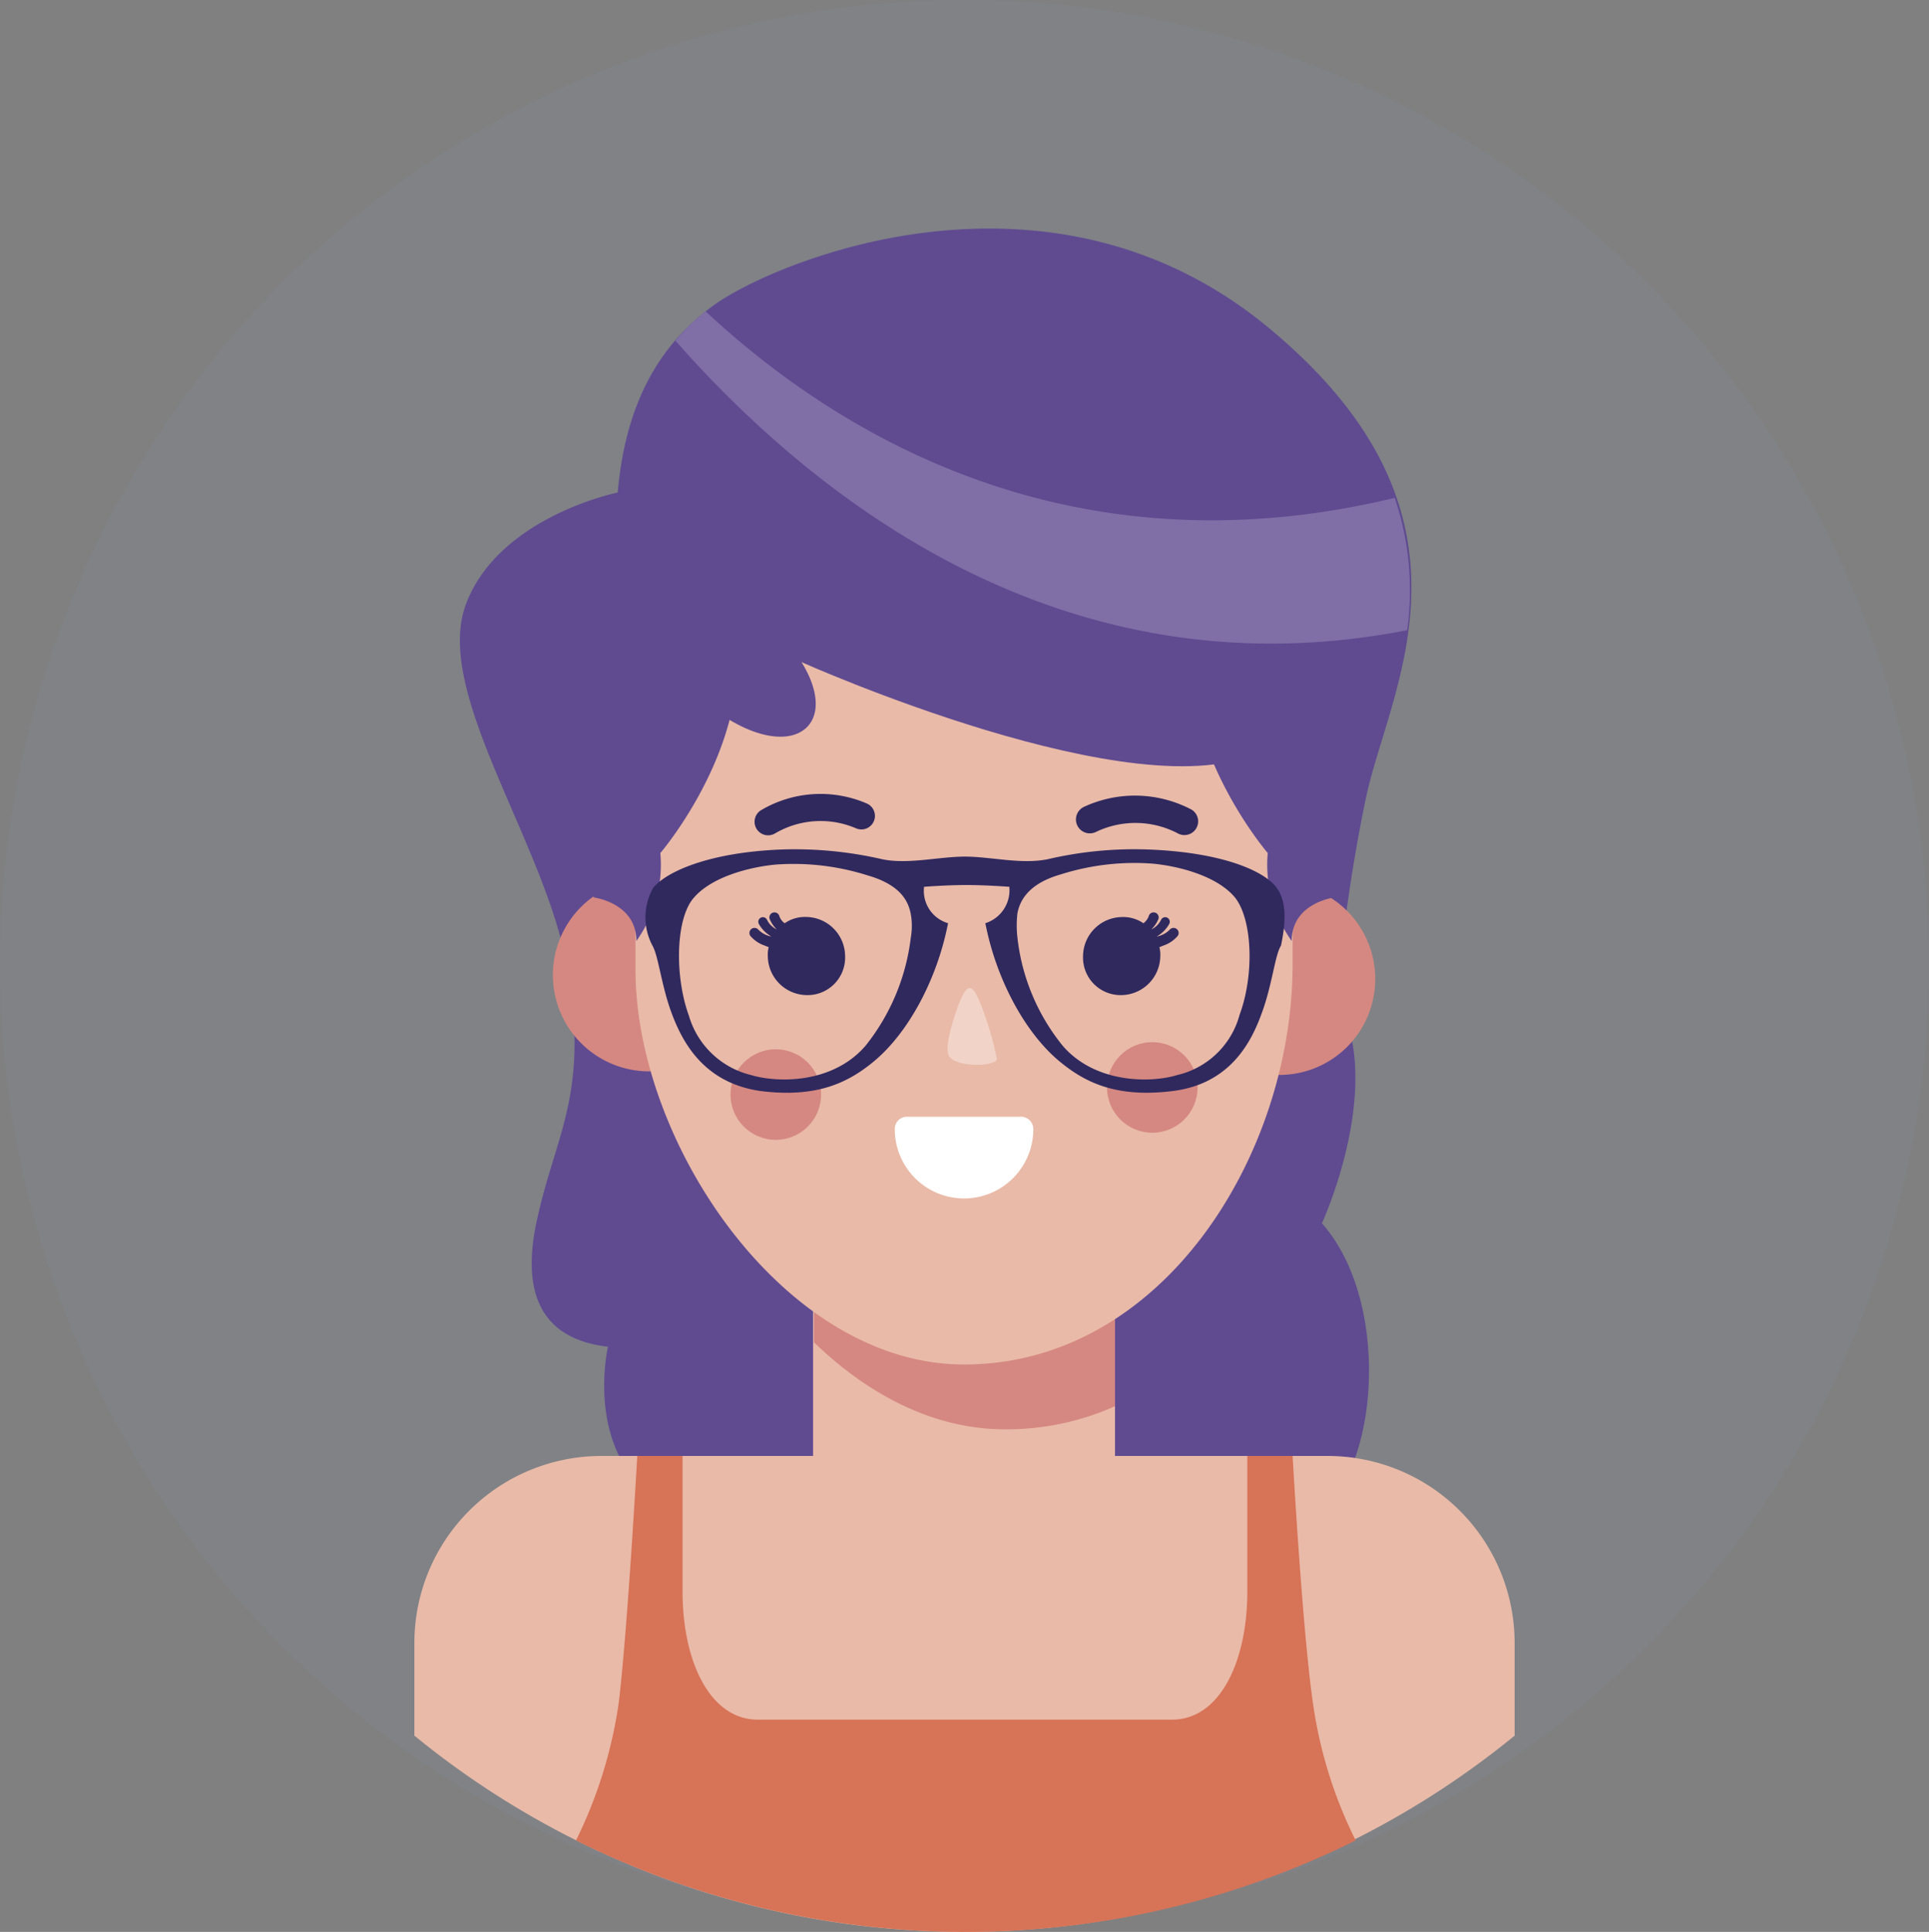 <svg xmlns="http://www.w3.org/2000/svg" width="135" height="135.21" viewBox="0 0 135 135.21">
  <rect x="0" y="0" width="135" height="135.21" fill="#808080" stroke="none"/>
  <g id="Avatar3" transform="translate(-1093 -376)">
    <circle id="Ellipse_54" data-name="Ellipse 54" cx="67.5" cy="67.5" r="67.5" transform="translate(1093 376)" fill="#858da1" opacity="0.2"/>
    <g id="XMLID_36_" transform="translate(1122 392)">
      <path id="XMLID_37_" d="M49.671,288.849s-8.328,1.678-10.627,7.83,5.531,16.655,7.085,25.356c1.554,8.763-.746,11.621-2.051,17.463-1.367,5.842.621,8.638,4.91,9.135,0,0-2.734,11.746,9.384,12.491,12.056.746,34.118,2.3,39.338-.124,5.22-2.361,6.339-15.288,1.243-21.005,0,0,4.474-9.695,1.056-15.723A114.7,114.7,0,0,1,102.06,310.1c1.678-7.706,8.949-19.576-6.65-32.627-15.6-13.113-35.175-4.6-39.09-1.678C52.219,278.781,50.169,283.131,49.671,288.849Z" transform="translate(-35.44 -270.378)" fill="#604b91" fill-rule="evenodd"/>
      <path id="XMLID_38_" d="M110.5,428.176v-6.525A13.089,13.089,0,0,0,97.448,408.6h-50.9A13.089,13.089,0,0,0,33.5,421.651v6.525a60.827,60.827,0,0,0,77,0Z" transform="translate(-33.5 -322.701)" fill="#e9baa8" fill-rule="evenodd"/>
      <path id="XMLID_39_" d="M101.852,408.6H98.682v9.508c0,4.785-1.864,8.949-5.282,8.949H64.44c-3.418,0-5.282-4.164-5.282-8.949V408.6H55.988s-.684,12.243-1.305,17.339a32.092,32.092,0,0,1-2.983,9.57,61.34,61.34,0,0,0,54.564,0,31.338,31.338,0,0,1-2.983-9.57C102.535,420.843,101.852,408.6,101.852,408.6Z" transform="translate(-40.389 -322.701)" fill="#d77357" fill-rule="evenodd"/>
      <path id="XMLID_40_" d="M88.965,359.2h0A10.6,10.6,0,0,1,99.53,369.765v20.2a10.6,10.6,0,0,1-10.565,10.565h0A10.6,10.6,0,0,1,78.4,389.962v-20.2A10.636,10.636,0,0,1,88.965,359.2Z" transform="translate(-50.497 -304.001)" fill="#e9baa8" fill-rule="evenodd"/>
      <path id="XMLID_41_" d="M89,359.2h0a10.6,10.6,0,0,1,10.565,10.565V386.42a18.6,18.6,0,0,1-7.706,1.616c-4.972,0-9.57-2.424-13.361-6.09V369.7A10.53,10.53,0,0,1,89,359.2Z" transform="translate(-50.534 -304.001)" fill="#d58881" fill-rule="evenodd"/>
      <g id="XMLID_42_" transform="translate(9.753 45.563)">
        <path id="XMLID_43_" d="M127.744,344.2c.186,0,.311.062.5.062h0a6.721,6.721,0,0,1,5.282,6.463,6.712,6.712,0,1,1-13.423.124,6.814,6.814,0,0,1,2.548-5.345c-.186,1.989.124,4.412,2.61,4.723l-.062-3.853A2.35,2.35,0,0,1,127.744,344.2Z" transform="translate(-76.035 -343.883)" fill="#d58881" fill-rule="evenodd"/>
        <path id="XMLID_44_" d="M55.039,343.7c-.186,0-.311.062-.5.062h0a6.743,6.743,0,1,0,5.655,1.429c.186,1.989-.186,4.412-2.734,4.661L57.587,346A2.4,2.4,0,0,0,55.039,343.7Z" transform="translate(-49.194 -343.694)" fill="#d58881" fill-rule="evenodd"/>
      </g>
      <path id="XMLID_45_" d="M81.394,357.569c-12.553,0-22.994-15.474-22.994-27.655v-16.22A23.062,23.062,0,0,1,81.394,290.7h0a23.062,23.062,0,0,1,22.994,22.994v15.847C104.388,342.965,95.252,357.569,81.394,357.569Z" transform="translate(-42.926 -278.071)" fill="#e9baa8" fill-rule="evenodd"/>
      <ellipse id="XMLID_46_" cx="3.169" cy="3.169" rx="3.169" ry="3.169" transform="translate(48.474 56.939)" fill="#d58881"/>
      <ellipse id="XMLID_47_" cx="3.169" cy="3.169" rx="3.169" ry="3.169" transform="translate(22.124 57.437)" fill="#d58881"/>
      <g id="XMLID_48_" transform="translate(23.772 39.55)">
        <path id="XMLID_49_" d="M79.612,334.691a.947.947,0,1,1-.746,1.74,6.288,6.288,0,0,0-5.655.373.949.949,0,0,1-.994-1.616A8.168,8.168,0,0,1,79.612,334.691Z" transform="translate(-71.752 -334.019)" fill="#30295e" fill-rule="evenodd"/>
        <path id="XMLID_50_" d="M116.088,335.193a.96.96,0,0,1-.932,1.678,6.39,6.39,0,0,0-5.717-.124.973.973,0,1,1-.87-1.74A8.488,8.488,0,0,1,116.088,335.193Z" transform="translate(-85.482 -334.086)" fill="#30295e" fill-rule="evenodd"/>
      </g>
      <path id="XMLID_51_" d="M95.879,357.085A21.855,21.855,0,0,1,97,360.876c-.062.5-2.61.621-3.294-.124-.435-.5.124-2.3.559-3.542C94.885,355.531,95.258,355.469,95.879,357.085Z" transform="translate(-56.23 -302.756)" fill="#f1d3c8" fill-rule="evenodd"/>
      <path id="XMLID_52_" d="M52.286,323.808l.808,4.972s2.983.373,2.983,3.045a9.162,9.162,0,0,0,1.678-6.152s5.655-6.587,5.407-13.983S60.054,301,60.054,301,50.67,307.9,52.286,323.808Z" transform="translate(-40.541 -281.969)" fill="#604b91" fill-rule="evenodd"/>
      <path id="XMLID_53_" d="M131.771,323.808l-.808,4.972s-2.983.373-2.983,3.045a9.162,9.162,0,0,1-1.678-6.152s-5.655-6.587-5.407-13.983S124,301,124,301,133.386,307.9,131.771,323.808Z" transform="translate(-66.58 -281.969)" fill="#604b91" fill-rule="evenodd"/>
      <path id="XMLID_54_" d="M60.559,306.961c7.209,9.135,13.734,6.463,10.192.746,0,0,23.74,10.627,32.129,6.215,8.452-4.35,1.554-19.141-8.949-23.3s-26.909-.5-30.824,5.655S60.559,306.961,60.559,306.961Z" transform="translate(-43.656 -277.366)" fill="#604b91" fill-rule="evenodd"/>
      <path id="XMLID_55_" d="M103.69,342.959c-.932-1.243-3.977-2.486-9.011-2.672a26.661,26.661,0,0,0-7.022.684c-1.864.373-3.977-.186-5.78-.186s-3.977.559-5.78.186a27.275,27.275,0,0,0-7.022-.684c-4.972.186-8.017,1.492-9.011,2.672A4.224,4.224,0,0,0,60,347c.435.746.621,2.8,1.367,4.785s2.237,4.847,6.215,5.407c3.977.5,6.152-.621,7.893-2.051,2.486-2.051,4.474-5.842,5.22-9.695a2.358,2.358,0,0,1-1.678-2.548s1.554-.124,2.983-.124c1.367,0,2.983.124,2.983.124a2.418,2.418,0,0,1-1.678,2.548c.746,3.853,2.734,7.644,5.22,9.695,1.74,1.429,3.915,2.548,7.893,2.051s5.469-3.356,6.215-5.407c.746-1.989.932-4.1,1.367-4.785.124-.684.621-2.8-.311-4.039Zm-25.6,3.48h0a14.954,14.954,0,0,1-3.169,7.582c-2.3,2.672-6.152,2.61-8.017,2.051a6.01,6.01,0,0,1-4.35-4.164c-.994-2.734-.932-6.712.311-8.2s3.853-2.175,5.717-2.361a17.151,17.151,0,0,1,6.463.746c2.175.621,2.859,1.678,3.045,2.734a4.7,4.7,0,0,1,0,1.616Zm22.994,5.469h0a5.9,5.9,0,0,1-4.35,4.164c-1.8.559-5.717.621-8.017-2.051a14.559,14.559,0,0,1-3.169-7.582,7.551,7.551,0,0,1,0-1.678c.186-.994.87-2.113,3.045-2.734a17.053,17.053,0,0,1,6.463-.746c1.864.186,4.474.87,5.717,2.362C102.012,345.2,102.136,349.112,101.079,351.908Z" transform="translate(-43.346 -296.833)" fill="#30295e" fill-rule="evenodd"/>
      <path id="XMLID_59_" d="M62.9,281.751c9.633,10.938,27.1,24.983,51.208,20.26a20.193,20.193,0,0,0-.87-9.26c-22.683,5.469-38.965-4.412-48.225-13.051A13.232,13.232,0,0,0,62.9,281.751Z" transform="translate(-44.629 -273.907)" fill="#7f6fa6" fill-rule="evenodd"/>
      <g id="XMLID_60_" transform="translate(23.46 47.85)">
        <path id="XMLID_61_" d="M111.471,353.17a2.759,2.759,0,0,0,2.734-2.734,2.114,2.114,0,0,0-.062-.621l.311-.124a2.24,2.24,0,0,0,.932-.621.352.352,0,1,0-.5-.5,1.726,1.726,0,0,1-.932.5h0a2.325,2.325,0,0,0,.87-.87.32.32,0,1,0-.559-.311,1.445,1.445,0,0,1-.684.684h0a2.234,2.234,0,0,0,.5-.746.354.354,0,0,0-.684-.186,1.054,1.054,0,0,1-.373.5,2.477,2.477,0,0,0-1.491-.435,2.759,2.759,0,0,0-2.734,2.734A2.63,2.63,0,0,0,111.471,353.17Z" transform="translate(-85.463 -347.374)" fill="#30295e" fill-rule="evenodd"/>
        <path id="XMLID_62_" d="M75.258,353.17a2.759,2.759,0,0,1-2.734-2.734,2.114,2.114,0,0,1,.062-.621l-.311-.124a2.24,2.24,0,0,1-.932-.621.352.352,0,0,1,.5-.5,1.726,1.726,0,0,0,.932.5h0a2.325,2.325,0,0,1-.87-.87.32.32,0,1,1,.559-.311,1.445,1.445,0,0,0,.684.684h0a2.235,2.235,0,0,1-.5-.746.354.354,0,0,1,.684-.186,1.054,1.054,0,0,0,.373.5A2.477,2.477,0,0,1,75.2,347.7a2.759,2.759,0,0,1,2.734,2.734A2.63,2.63,0,0,1,75.258,353.17Z" transform="translate(-71.25 -347.374)" fill="#30295e" fill-rule="evenodd"/>
      </g>
      <path id="XMLID_63_" d="M97.295,371.266a4.847,4.847,0,0,1-9.695,0,.85.85,0,0,1,.87-.87h7.893A.865.865,0,0,1,97.295,371.266Z" transform="translate(-53.979 -308.237)" fill="#fff" fill-rule="evenodd"/>
    </g>
  </g>
</svg>
